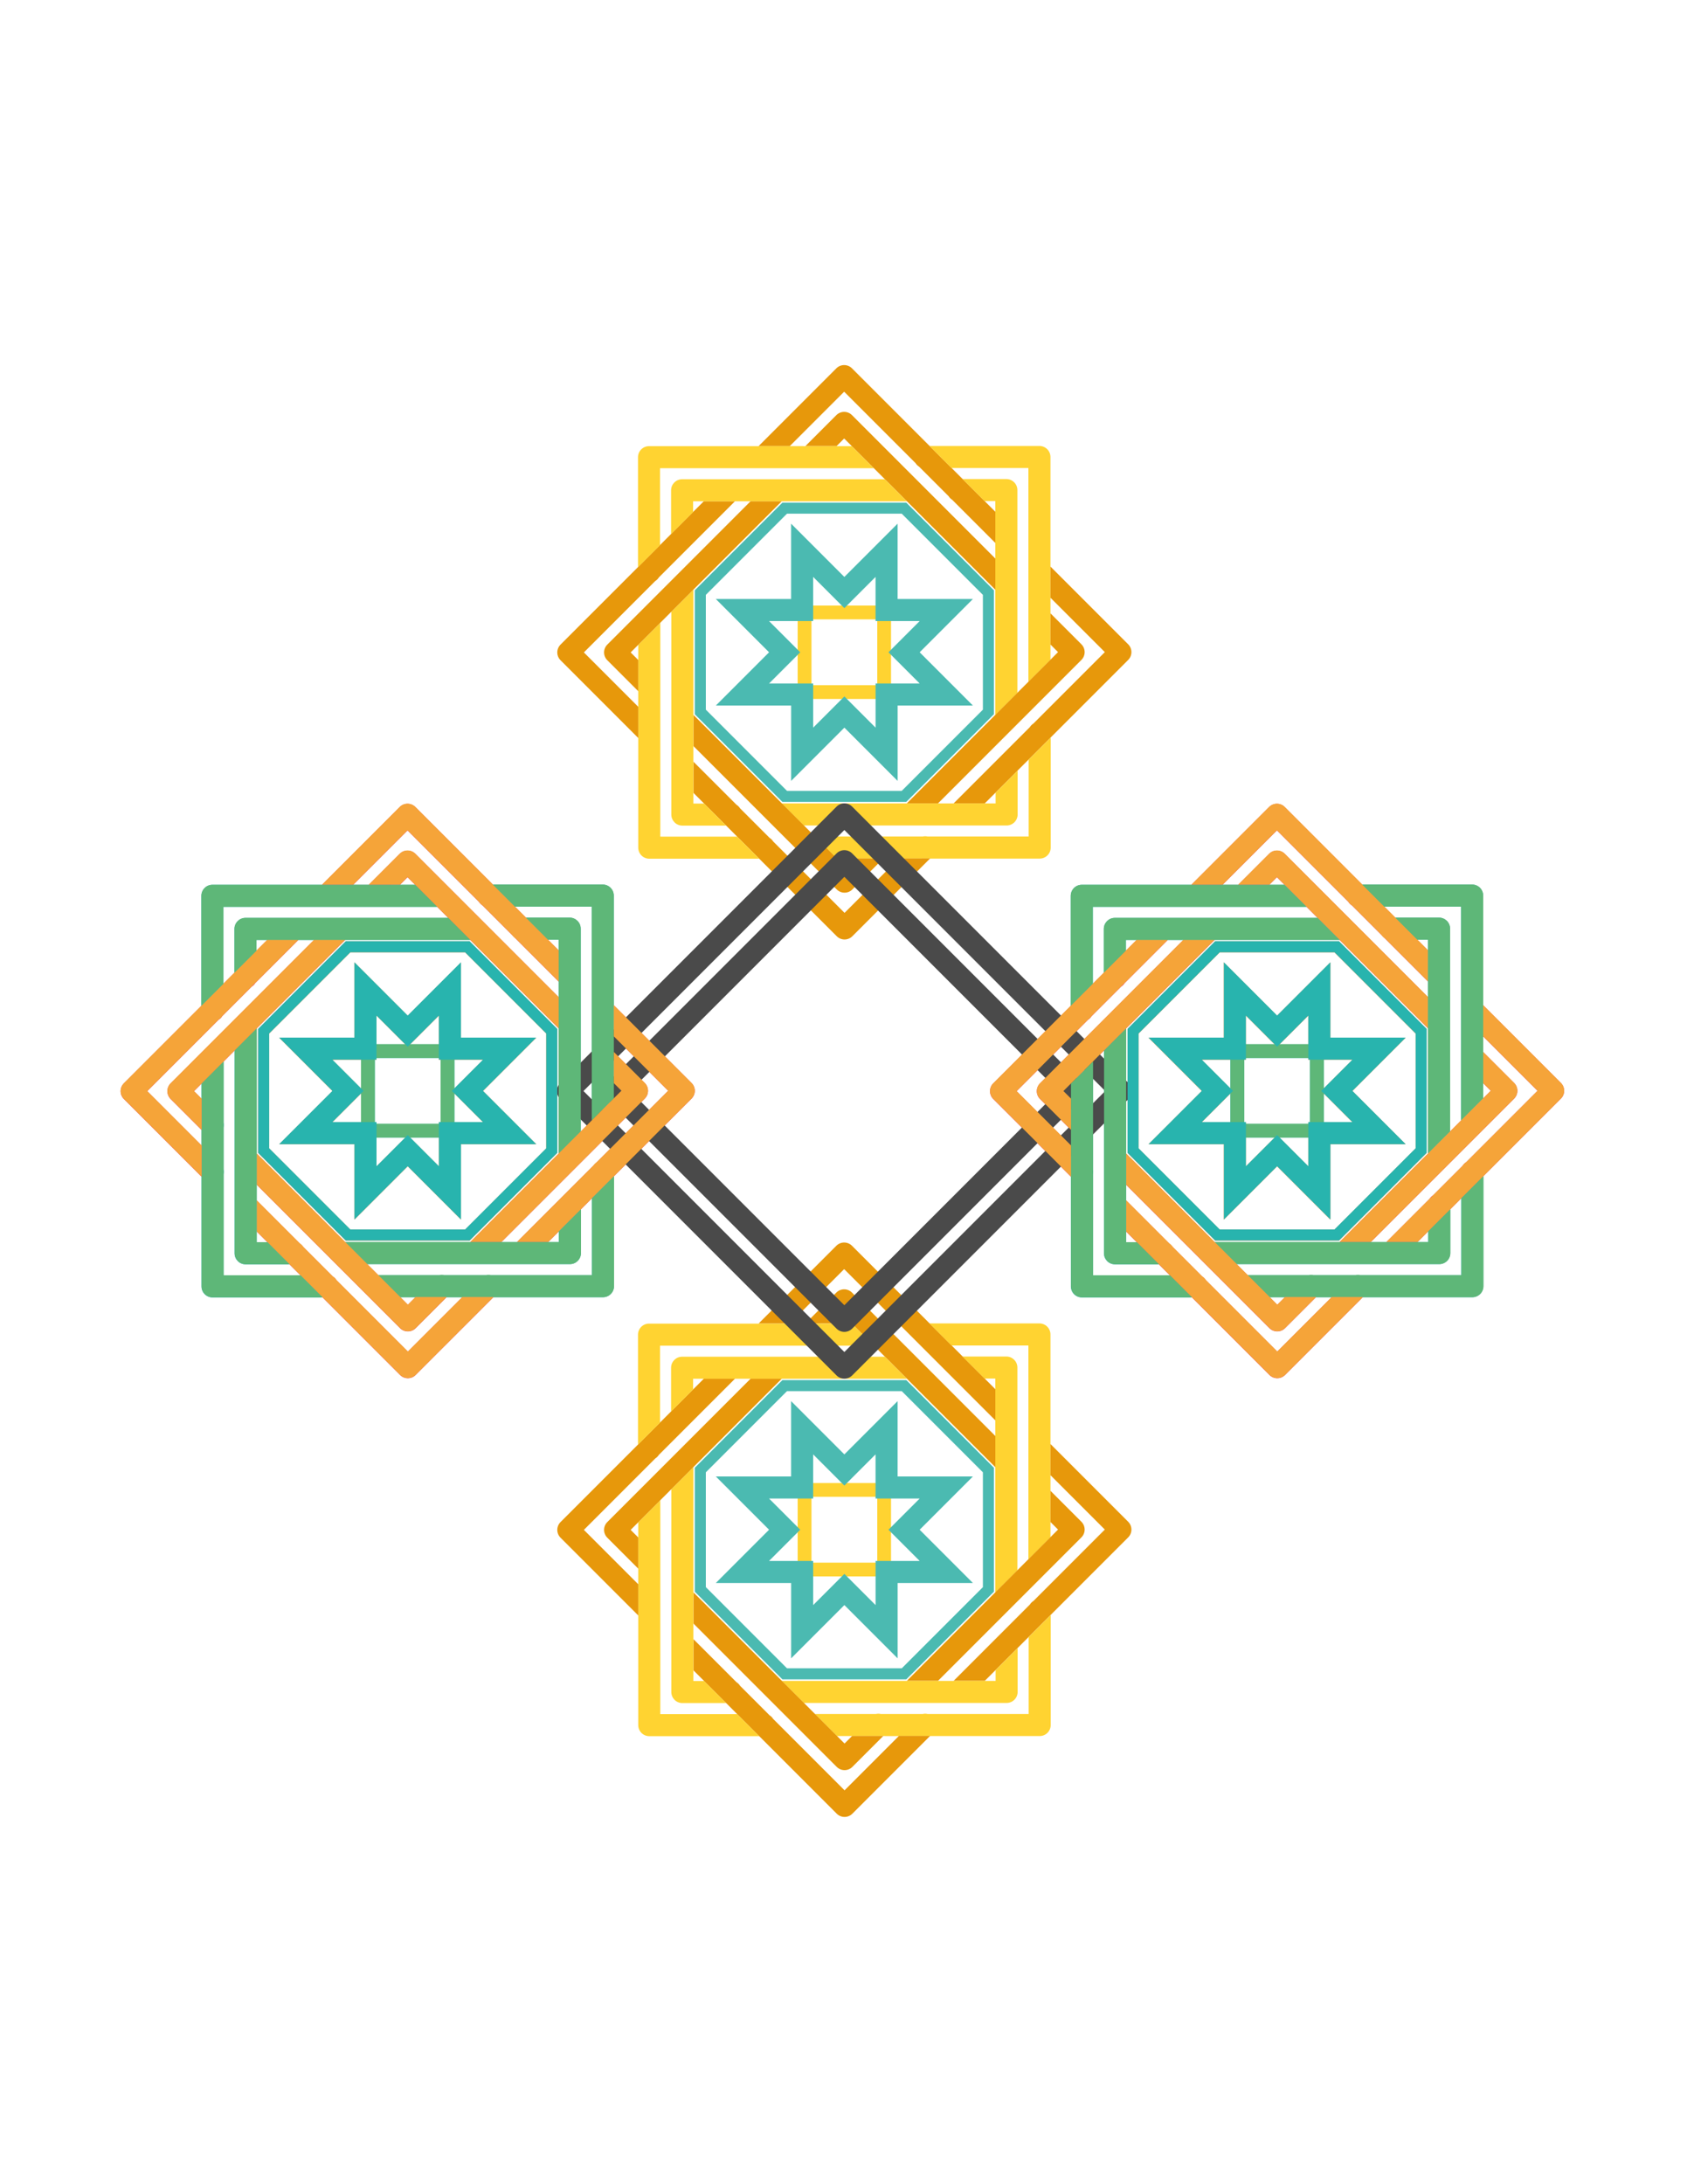 <svg enable-background="new 0 0 612 792" viewBox="0 0 612 792" xmlns="http://www.w3.org/2000/svg"><path d="m327.13 186.26 29.44 29.44v41.63l-29.44 29.44h-41.63l-29.44-29.44v-41.63l29.44-29.44zm1.65-4h-44.95l-31.78 31.78v44.95l31.78 31.78h44.95l31.78-31.78v-44.95z" fill="#4bbab1"/><path d="m323.24 253.45h-33.87v-33.87h33.87zm-28.86-5h23.87v-23.87h-23.87z" fill="#ffd331"/><path d="m308.99 161.75h-5.5l2.75-2.75 2.75 2.75.56.56 7.44 7.44 4 4 8 8 32.09 32.09v-11.31l-52.01-52.01c-1.56-1.56-4.1-1.56-5.66 0l-11.23 11.23h-5.66l19.72-19.72 25.9 25.9c.33.53.77.97 1.3 1.3l10.7 10.7c.33.53.77.97 1.3 1.3l15.64 15.64v-11.31l-3.72-3.72h.01l-8-8h-.01l-4-4h.01l-8-8h-.01l-28.29-28.29c-.75-.75-1.77-1.17-2.83-1.17s-2.08.42-2.83 1.17l-28.21 28.21" fill="#e7980b"/><path d="m361.08 185.59-3.89-3.89h3.89v3.89.8 10.52 5.66 11.31 45.38l8-8v-73.55c0-2.21-1.79-4-4-4h-15.89l-4-4h27.89v77.55l8-8v-5.26l.01.01v-11.31l-.01-.01v-5.66l.01.01v-11.31l-.01-.01v-40.01c0-1.06-.42-2.08-1.17-2.83s-1.77-1.17-2.83-1.17h-39.89" fill="#ffd331"/><path d="m381.08 239.21v-5.5l2.75 2.75-2.75 2.75-.56.56-7.44 7.44-4 4-8 8-32.09 32.09h11.31l52.01-52.01c1.56-1.56 1.56-4.1 0-5.66l-11.23-11.23v-5.66l19.72 19.72-25.9 25.9c-.53.33-.97.77-1.3 1.3l-27.64 27.64h11.31l3.72-3.72v.01l8-8v-.01l4-4v.01l8-8v-.01l28.29-28.29c.75-.75 1.17-1.77 1.17-2.83s-.42-2.08-1.17-2.83l-28.21-28.21" fill="#e7980b"/><path d="m357.29 291.33 3.89-3.89v3.89h-3.89-.8-10.52-5.66-11.31-45.38l8 8h73.55c2.21 0 4-1.79 4-4v-15.89l4-4v27.89h-36.63c-.6-.14-1.23-.14-1.83 0h-15.14c-.6-.14-1.23-.14-1.83 0h-22.12l8 8h5.26 11.31 5.66l-.01.01h11.31l.01-.01h40.01c1.06 0 2.08-.42 2.83-1.17s1.17-1.77 1.17-2.83v-39.89" fill="#ffd331"/><path d="m303.63 311.29h5.5l-2.75 2.75-2.75-2.75-.56-.56-7.44-7.44-4-4-8-8-32.09-32.09v11.31l52.01 52.01c1.56 1.56 4.1 1.56 5.66 0l11.23-11.23h5.66l-19.72 19.72-25.9-25.9c-.33-.53-.77-.97-1.3-1.3l-10.7-10.7c-.33-.53-.77-.97-1.3-1.3l-15.64-15.64v11.31l3.72 3.72h-.01l8 8h.01l4 4h-.01l8 8h.01l28.29 28.29c.75.75 1.77 1.17 2.83 1.17s2.08-.42 2.83-1.17l28.21-28.21" fill="#e7980b"/><path d="m251.54 287.49 3.89 3.89h-3.89v-3.89-.8-10.52-5.66-11.31-45.38l-8 8v73.55c0 2.21 1.79 4 4 4h15.89l4 4h-27.89v-77.55l-8 8v5.26l-.01-.01v11.31l.01.01v5.66l-.01-.01v11.31l.01.01v40.01c0 1.06.42 2.08 1.17 2.83s1.77 1.17 2.83 1.17h39.89" fill="#ffd331"/><path d="m231.54 233.82v5.5l-2.75-2.75 2.75-2.75.56-.56 7.44-7.44 4-4 8-8 32.09-32.09h-11.31l-52.01 52.01c-1.56 1.56-1.56 4.1 0 5.66l11.23 11.23v5.66l-19.72-19.72 25.9-25.9c.53-.33.97-.77 1.3-1.3l27.64-27.64h-11.31l-3.72 3.72v-.01l-8 8v.01l-4 4v-.01l-8 8v.01l-28.29 28.29c-.75.75-1.17 1.77-1.17 2.83s.42 2.08 1.17 2.83l28.21 28.21" fill="#e7980b"/><path d="m255.33 181.78-3.89 3.89v-3.89h3.89.8 10.52 5.66 11.31 45.38l-8-8h-73.55c-2.21 0-4 1.79-4 4v15.89l-4 4v-27.89h77.55l-8-8h-5.26l.01-.01h-11.31l-.01.01h-5.66l.01-.01h-11.31l-.01.01h-40.01c-1.06 0-2.08.42-2.83 1.17s-1.17 1.77-1.17 2.83v39.89" fill="#ffd331"/><path d="m317.63 209.19v8.01 8h8 8.01l-5.66 5.66-5.66 5.66 5.66 5.66 5.66 5.66h-8-8v8 8.01l-5.66-5.66-5.66-5.66-5.66 5.66-5.66 5.66v-8.01-8h-8-8.01l5.66-5.66 5.66-5.66-5.66-5.66-5.66-5.66h8 8v-8-8.01l5.66 5.66 5.66 5.66 5.66-5.66zm8-19.31-19.32 19.32-19.19-19.19-.13-.13v27.32h-26.61-.71l.26.25 19.07 19.07-19.32 19.32h27.32v27.32l19.32-19.32 19.32 19.32v-27.32h26.87.44l-19.32-19.32 19.32-19.32h-27.32z" fill="#4bbab1"/><path d="m327.13 504.43 29.44 29.44v41.63l-29.44 29.44h-41.63l-29.44-29.44v-41.63l29.44-29.44zm1.65-4h-44.95l-31.78 31.78v44.95l31.78 31.78h44.95l31.78-31.78v-44.95z" fill="#4bbab1"/><path d="m323.24 571.62h-33.87v-33.87h33.87zm-28.86-5h23.87v-23.87h-23.87z" fill="#ffd331"/><path d="m308.99 479.91h-5.5l2.75-2.75 2.75 2.75.56.56 7.44 7.44 4 4 8 8 32.09 32.09v-11.31l-52.01-52.01c-1.56-1.56-4.1-1.56-5.66 0l-11.23 11.23h-5.66l19.72-19.72 54.84 54.84v-11.31l-3.72-3.72h.01l-8-8h-.01l-4-4h.01l-8-8h-.01l-28.29-28.29c-.75-.75-1.77-1.17-2.83-1.17s-2.08.42-2.83 1.17l-28.21 28.21" fill="#e7980b"/><path d="m361.08 503.76-3.89-3.89h3.89v3.89.8 10.52 5.66 11.31 45.38l8-8v-73.55c0-2.21-1.79-4-4-4h-15.89l-4-4h27.89v77.55l8-8v-5.26l.01.01v-11.31l-.01-.01v-5.66l.01.01v-11.31l-.01-.01v-40.01c0-1.06-.42-2.08-1.17-2.83s-1.77-1.17-2.83-1.17h-39.89" fill="#ffd331"/><path d="m381.08 557.38v-5.5l2.75 2.75-2.75 2.75-.56.56-7.44 7.44-4 4-8 8-32.09 32.09h11.31l52.01-52.01c1.56-1.56 1.56-4.1 0-5.66l-11.23-11.23v-5.66l19.72 19.72-25.9 25.9c-.53.33-.97.77-1.3 1.3l-27.64 27.64h11.31l3.72-3.72v.01l8-8v-.01l4-4v.01l8-8v-.01l28.29-28.29c.75-.75 1.17-1.77 1.17-2.83s-.42-2.08-1.17-2.83l-28.21-28.21" fill="#e7980b"/><path d="m357.29 609.5 3.89-3.89v3.89h-3.89-.8-10.52-5.66-11.31-45.38l8 8h73.55c2.21 0 4-1.79 4-4v-15.89l4-4v27.89h-36.63c-.6-.14-1.23-.14-1.83 0h-15.14c-.6-.14-1.23-.14-1.83 0h-22.12l8 8h5.26 11.31 5.66l-.01.01h11.31l.01-.01h40.01c1.06 0 2.08-.42 2.83-1.17s1.17-1.77 1.17-2.83v-39.89" fill="#ffd331"/><path d="m303.63 629.46h5.5l-2.75 2.75-2.75-2.75-.56-.56-7.44-7.44-4-4-8-8-32.09-32.09v11.31l52.01 52.01c1.56 1.56 4.1 1.56 5.66 0l11.23-11.23h5.66l-19.72 19.72-25.9-25.9c-.33-.53-.77-.97-1.3-1.3l-10.7-10.7c-.33-.53-.77-.97-1.3-1.3l-15.64-15.64v11.31l3.72 3.72h-.01l8 8h.01l4 4h-.01l8 8h.01l28.29 28.29c.75.75 1.77 1.17 2.83 1.17s2.08-.42 2.83-1.17l28.21-28.21" fill="#e7980b"/><path d="m251.54 605.66 3.89 3.89h-3.89v-3.89-.8-10.52-5.66-11.31-45.38l-8 8v73.55c0 2.21 1.79 4 4 4h15.89l4 4h-27.89v-77.55l-8 8v5.26l-.01-.01v11.31l.01.01v5.66l-.01-.01v11.31l.01.01v40.01c0 1.06.42 2.08 1.17 2.83s1.77 1.17 2.83 1.17h39.89" fill="#ffd331"/><path d="m231.54 551.99v5.5l-2.75-2.75 2.75-2.75.56-.56 7.44-7.44 4-4 8-8 32.09-32.09h-11.31l-52.01 52.01c-1.56 1.56-1.56 4.1 0 5.66l11.23 11.23v5.66l-19.72-19.72 25.9-25.9c.53-.33.97-.77 1.3-1.3l27.64-27.64h-11.31l-3.72 3.72v-.01l-8 8v.01l-4 4v-.01l-8 8v.01l-28.29 28.29c-.75.75-1.17 1.77-1.17 2.83s.42 2.08 1.17 2.83l28.21 28.21" fill="#e7980b"/><path d="m255.33 499.95-3.89 3.89v-3.89h3.89.8 10.52 5.66 11.31 45.38l-8-8h-73.55c-2.21 0-4 1.79-4 4v15.89l-4 4v-27.89h77.55l-8-8h-5.26l.01-.01h-11.31l-.01.01h-5.66l.01-.01h-11.31l-.01.01h-40.01c-1.06 0-2.08.42-2.83 1.17s-1.17 1.77-1.17 2.83v39.89" fill="#ffd331"/><path d="m317.63 527.36v8.01 8h8 8.01l-5.66 5.66-5.66 5.66 5.66 5.66 5.66 5.66h-8-8v8 8.01l-5.66-5.66-5.66-5.66-5.66 5.66-5.66 5.66v-8.01-8h-8-8.01l5.66-5.66 5.66-5.66-5.66-5.66-5.66-5.66h8 8v-8-8.01l5.66 5.66 5.66 5.66 5.66-5.66zm8-19.31-19.32 19.32-19.19-19.19-.13-.13v27.32h-26.61-.71l.26.25 19.07 19.07-19.32 19.32h27.32v27.32l19.32-19.32 19.32 19.32v-27.32h26.87.44l-19.32-19.32 19.32-19.32h-27.32z" fill="#4bbab1"/><path d="m513.55 416.42-29.44 29.44h-41.63l-29.44-29.44v-41.63l29.44-29.44h41.63l29.44 29.44zm4 1.66v-44.95l-31.78-31.78h-44.95l-31.78 31.78v44.95l31.78 31.78h44.95z" fill="#f3944a"/><path d="m446.36 412.54v-33.87h33.87v33.87zm5-28.87v23.87h23.87v-23.87z" fill="#28b4ae"/><path d="m538.06 398.29v-5.5l2.75 2.75-2.75 2.75-.56.56-7.44 7.44-4 4-8 8-32.09 32.09h11.31l52.01-52.01c1.56-1.56 1.56-4.1 0-5.66l-11.23-11.23v-5.66l19.72 19.72-25.9 25.9c-.53.33-.97.77-1.3 1.3l-10.7 10.7c-.53.33-.97.77-1.3 1.3l-15.64 15.64h11.31l3.72-3.72v.01l8-8v-.01l4-4v.01l8-8v-.01l28.29-28.29c.75-.75 1.17-1.77 1.17-2.83s-.42-2.08-1.17-2.83l-28.21-28.21" fill="#e83c5b"/><path d="m514.22 450.38 3.89-3.89v3.89h-3.89-.8-10.52-5.66-11.31-45.38l8 8h73.55c2.21 0 4-1.79 4-4v-15.89l4-4v27.89h-77.55l8 8h5.26l-.01.01h11.31l.01-.01h5.66l-.01.01h11.31l.01-.01h40.01c1.06 0 2.08-.42 2.83-1.17s1.17-1.77 1.17-2.83v-39.89" fill="#28b4ae"/><path d="m460.6 470.38h5.5l-2.75 2.75-2.75-2.75-.56-.56-7.44-7.44-4-4-8-8-32.09-32.09v11.31l52.01 52.01c1.56 1.56 4.1 1.56 5.66 0l11.23-11.23h5.66l-19.72 19.72-25.9-25.9c-.33-.53-.77-.97-1.3-1.3l-27.64-27.64v11.31l3.72 3.72h-.01l8 8h.01l4 4h-.01l8 8h.01l28.29 28.29c.75.75 1.77 1.17 2.83 1.17s2.08-.42 2.83-1.17l28.21-28.21" fill="#e83c5b"/><path d="m408.48 446.59 3.89 3.89h-3.89v-3.89-.8-10.52-5.66-11.31-45.38l-8 8v73.55c0 2.21 1.79 4 4 4h15.89l4 4h-27.89v-36.63c.14-.6.14-1.23 0-1.83v-15.14c.14-.6.14-1.23 0-1.83v-22.12l-8 8v5.26 11.31 5.66l-.01-.01v11.31l.01.01v40.01c0 1.06.42 2.08 1.17 2.83s1.77 1.17 2.83 1.17h39.89" fill="#28b4ae"/><path d="m388.52 392.93v5.5l-2.75-2.75 2.75-2.75.56-.56 7.44-7.44 4-4 8-8 32.09-32.09h-11.31l-52.01 52.01c-1.56 1.56-1.56 4.1 0 5.66l11.23 11.23v5.66l-19.72-19.72 25.9-25.9c.53-.33.97-.77 1.3-1.3l10.7-10.7c.53-.33.97-.77 1.3-1.3l15.64-15.64h-11.31l-3.72 3.72v-.01l-8 8v.01l-4 4v-.01l-8 8v.01l-28.29 28.29c-.75.75-1.17 1.77-1.17 2.83s.42 2.08 1.17 2.83l28.21 28.21" fill="#e83c5b"/><path d="m412.32 340.84-3.89 3.89v-3.89h3.89.8 10.52 5.66 11.31 45.38l-8-8h-73.55c-2.21 0-4 1.79-4 4v15.89l-4 4v-27.89h77.55l-8-8h-5.26l.01-.01h-11.31l-.01.01h-5.66l.01-.01h-11.31l-.01.01h-40.01c-1.06 0-2.08.42-2.83 1.17s-1.17 1.77-1.17 2.83v39.89" fill="#28b4ae"/><path d="m465.99 320.84h-5.5l2.75-2.75 2.75 2.75.56.56 7.44 7.44 4 4 8 8 32.09 32.09v-11.31l-52.01-52.01c-1.56-1.56-4.1-1.56-5.66 0l-11.23 11.23h-5.66l19.72-19.72 25.9 25.9c.33.53.77.97 1.3 1.3l27.64 27.64v-11.31l-3.72-3.72h.01l-8-8h-.01l-4-4h.01l-8-8h-.01l-28.29-28.29c-.75-.75-1.77-1.17-2.83-1.17s-2.08.42-2.83 1.17l-28.21 28.21" fill="#e83c5b"/><path d="m518.03 344.63-3.89-3.89h3.89v3.89.8 10.52 5.66 11.31 45.38l8-8v-73.55c0-2.21-1.79-4-4-4h-15.89l-4-4h27.89v77.55l8-8v-5.26l.01.01v-11.31l-.01-.01v-5.66l.01.01v-11.31l-.01-.01v-40.01c0-1.06-.42-2.08-1.17-2.83s-1.77-1.17-2.83-1.17h-39.89" fill="#28b4ae"/><path d="m490.62 406.93h-8.01-8v8 8.01l-5.66-5.66-5.66-5.66-5.66 5.66-5.66 5.66v-8-8h-8-8.01l5.66-5.66 5.66-5.66-5.66-5.66-5.66-5.66h8.01 8v-8-8.01l5.66 5.66 5.66 5.66 5.66-5.66 5.66-5.66v8 8h8 8.01l-5.66 5.66-5.66 5.66 5.66 5.66zm19.31 8-19.32-19.32 19.19-19.19.13-.13h-27.32v-26.61-.71l-.25.26-19.07 19.07-19.32-19.32v27.32h-27.32l19.32 19.32-19.32 19.32h27.32v26.87.44l19.32-19.32 19.32 19.32v-27.32z" fill="#f3944a"/><path d="m198.16 416.42-29.44 29.44h-41.63l-29.44-29.44v-41.63l29.44-29.44h41.63l29.44 29.44zm4 1.66v-44.95l-31.78-31.78h-44.95l-31.78 31.78v44.95l31.78 31.78h44.95z" fill="#f3944a"/><path d="m130.97 412.54v-33.87h33.87v33.87zm5-28.87v23.87h23.87v-23.87z" fill="#28b4ae"/><path d="m222.68 398.29v-5.5l2.75 2.75-2.75 2.75-.56.56-7.44 7.44-4 4-8 8-32.09 32.09h11.31l52.01-52.01c1.56-1.56 1.56-4.1 0-5.66l-11.23-11.23v-5.66l19.72 19.72-54.84 54.84h11.31l3.72-3.72v.01l8-8v-.01l4-4v.01l8-8v-.01l28.29-28.29c.75-.75 1.17-1.77 1.17-2.83s-.42-2.08-1.17-2.83l-28.21-28.21" fill="#e83c5b"/><path d="m198.84 450.38 3.89-3.89v3.89h-3.89-.8-10.52-5.66-11.31-45.38l8 8h73.55c2.21 0 4-1.79 4-4v-15.89l4-4v27.89h-77.55l8 8h5.26l-.01.01h11.31l.01-.01h5.66l-.01.01h11.31l.01-.01h40.01c1.06 0 2.08-.42 2.83-1.17s1.17-1.77 1.17-2.83v-39.89" fill="#28b4ae"/><path d="m145.21 470.38h5.5l-2.75 2.75-2.75-2.75-.56-.56-7.44-7.44-4-4-8-8-32.09-32.09v11.31l52.01 52.01c1.56 1.56 4.1 1.56 5.66 0l11.23-11.23h5.66l-19.72 19.72-25.9-25.9c-.33-.53-.77-.97-1.3-1.3l-27.64-27.64v11.31l3.72 3.72h-.01l8 8h.01l4 4h-.01l8 8h.01l28.29 28.29c.75.75 1.77 1.17 2.83 1.17s2.08-.42 2.83-1.17l28.21-28.2" fill="#e83c5b"/><path d="m93.09 446.59 3.89 3.89h-3.89v-3.89-.8-10.52-5.66-11.31-45.38l-8 8v73.55c0 2.21 1.79 4 4 4h15.89l4 4h-27.89v-36.63c.14-.6.14-1.23 0-1.83v-15.14c.14-.6.14-1.23 0-1.83v-22.12l-8 8v5.26 11.31 5.66l-.01-.01v11.31l.01.01v40.01c0 1.06.42 2.08 1.17 2.83s1.77 1.17 2.83 1.17h39.89" fill="#28b4ae"/><path d="m73.13 392.93v5.5l-2.75-2.75 2.75-2.75.56-.56 7.44-7.44 4-4 8-8 32.09-32.09h-11.31l-52.01 52.01c-1.56 1.56-1.56 4.1 0 5.66l11.23 11.23v5.66l-19.72-19.72 25.9-25.9c.53-.33.97-.77 1.3-1.3l10.7-10.7c.53-.33.97-.77 1.3-1.3l15.64-15.64h-11.31l-3.72 3.72v-.01l-8 8v.01l-4 4v-.01l-8 8v.01l-28.29 28.29c-.75.75-1.17 1.77-1.17 2.83s.42 2.08 1.17 2.83l28.21 28.21" fill="#e83c5b"/><path d="m96.94 340.84-3.89 3.89v-3.89h3.89.8 10.52 5.66 11.31 45.38l-8-8h-73.55c-2.21 0-4 1.79-4 4v15.89l-4 4v-27.89h77.55l-8-8h-5.26l.01-.01h-11.31l-.01.01h-5.66l.01-.01h-11.31l-.01.01h-40.01c-1.06 0-2.08.42-2.83 1.17s-1.17 1.77-1.17 2.83v39.89" fill="#28b4ae"/><path d="m150.6 320.84h-5.5l2.75-2.75 2.75 2.75.56.56 7.44 7.44 4 4 8 8 32.09 32.09v-11.31l-52.01-52.01c-1.56-1.56-4.1-1.56-5.66 0l-11.23 11.23h-5.66l19.72-19.72 25.9 25.9c.33.53.77.97 1.3 1.3l27.64 27.64v-11.31l-3.72-3.72h.01l-8-8h-.01l-4-4h.01l-8-8h-.01l-28.29-28.29c-.75-.75-1.77-1.17-2.83-1.17s-2.08.42-2.83 1.17l-28.21 28.21" fill="#e83c5b"/><path d="m202.64 344.63-3.89-3.89h3.89v3.89.8 10.52 5.66 11.31 45.38l8-8v-73.55c0-2.21-1.79-4-4-4h-15.89l-4-4h27.89v77.55l8-8v-5.26l.01.01v-11.31l-.01-.01v-5.66l.01.01v-11.31l-.01-.01v-40.01c0-1.06-.42-2.08-1.17-2.83s-1.77-1.17-2.83-1.17h-39.89" fill="#28b4ae"/><path d="m175.23 406.93h-8.01-8v8 8.01l-5.66-5.66-5.66-5.66-5.66 5.66-5.66 5.66v-8-8h-8-8.01l5.66-5.66 5.66-5.66-5.66-5.66-5.66-5.66h8.01 8v-8-8.01l5.66 5.66 5.66 5.66 5.66-5.66 5.66-5.66v8 8h8 8.01l-5.66 5.66-5.66 5.66 5.66 5.66zm19.32 8-19.32-19.32 19.19-19.19.13-.13h-27.32v-26.61-.71l-.25.26-19.07 19.07-19.32-19.32v27.32h-27.32l19.32 19.32-19.32 19.32h27.32v26.87.44l19.32-19.32 19.32 19.32v-27.32z" fill="#f3944a"/><path d="m306.31 499.91c-1.02 0-2.05-.39-2.83-1.17l-100.3-100.3c-.75-.75-1.17-1.77-1.17-2.83s.42-2.08 1.17-2.83l100.3-100.3c1.56-1.56 4.09-1.56 5.66 0l100.3 100.3c1.56 1.56 1.56 4.09 0 5.66l-100.3 100.3c-.78.77-1.81 1.17-2.83 1.17zm-94.64-104.3 94.64 94.64 94.64-94.64-94.64-94.64zm94.64 87.33c-1.06 0-2.08-.42-2.83-1.17l-83.33-83.33c-.75-.75-1.17-1.77-1.17-2.83s.42-2.08 1.17-2.83l83.33-83.33c1.56-1.56 4.09-1.56 5.66 0l83.33 83.33c1.56 1.56 1.56 4.09 0 5.66l-83.33 83.33c-.75.74-1.77 1.17-2.83 1.17zm-77.67-87.33 77.67 77.67 77.67-77.67-77.67-77.67z" fill="#4a4a4a"/><path d="m484.12 345.3 29.44 29.44v41.63l-29.44 29.44h-41.63l-29.44-29.44v-41.63l29.44-29.44zm1.65-4h-44.95l-31.78 31.78v44.95l31.78 31.78h44.95l31.78-31.78v-44.95z" fill="#28b4ae"/><path d="m480.24 412.49h-33.87v-33.87h33.87zm-28.87-5h23.87v-23.87h-23.87z" fill="#5eb778"/><path d="m465.99 320.78h-5.5l2.75-2.75 2.75 2.75.56.56 7.44 7.44 4 4 8 8 32.09 32.09v-11.31l-52.01-52.01c-1.56-1.56-4.1-1.56-5.66 0l-11.23 11.23h-5.66l19.72-19.72 25.9 25.9c.33.53.77.97 1.3 1.3l10.7 10.7c.33.53.77.97 1.3 1.3l15.64 15.64v-11.31l-3.72-3.72h.01l-8-8h-.01l-4-4h.01l-8-8h-.01l-28.29-28.29c-.75-.75-1.77-1.17-2.83-1.17s-2.08.42-2.83 1.17l-28.21 28.21" fill="#f5a439"/><path d="m518.07 344.62-3.89-3.89h3.89v3.89.8 10.52 5.66 11.31 45.38l8-8v-73.55c0-2.21-1.79-4-4-4h-15.89l-4-4h27.89v77.55l8-8v-5.26l.01.01v-11.31l-.01-.01v-5.66l.01.01v-11.31l-.01-.01v-40.01c0-1.06-.42-2.08-1.17-2.83s-1.77-1.17-2.83-1.17h-39.89" fill="#5eb778"/><path d="m538.07 398.25v-5.5l2.75 2.75-2.75 2.75-.56.56-7.44 7.44-4 4-8 8-32.09 32.09h11.31l52.01-52.01c1.56-1.56 1.56-4.1 0-5.66l-11.23-11.23v-5.66l19.72 19.72-25.9 25.9c-.53.33-.97.77-1.3 1.3l-27.64 27.64h11.31l3.72-3.72v.01l8-8v-.01l4-4v.01l8-8v-.01l28.29-28.29c.75-.75 1.17-1.77 1.17-2.83s-.42-2.08-1.17-2.83l-28.21-28.21" fill="#f5a439"/><path d="m514.28 450.37 3.89-3.89v3.89h-3.89-.8-10.52-5.66-11.3-45.38l8 8h73.55c2.21 0 4-1.79 4-4v-15.89l4-4v27.89h-36.63c-.6-.14-1.23-.14-1.83 0h-15.14c-.6-.14-1.23-.14-1.83 0h-22.12l8 8h5.26 11.31 5.66l-.01.01h11.31l.01-.01h40.01c1.06 0 2.08-.42 2.83-1.17s1.17-1.77 1.17-2.83v-39.89" fill="#5eb778"/><path d="m460.62 470.33h5.5l-2.75 2.75-2.75-2.75-.56-.56-7.44-7.44-4-4-8-8-32.09-32.09v11.31l52.01 52.01c1.56 1.56 4.1 1.56 5.66 0l11.23-11.23h5.66l-19.72 19.72-25.9-25.9c-.33-.53-.77-.97-1.3-1.3l-10.7-10.7c-.33-.53-.77-.97-1.3-1.3l-15.64-15.64v11.31l3.72 3.72h-.01l8 8h.01l4 4h-.01l8 8h.01l28.29 28.29c.75.75 1.77 1.17 2.83 1.17s2.08-.42 2.83-1.17l28.21-28.21" fill="#f5a439"/><path d="m408.53 446.53 3.89 3.89h-3.89v-3.89-.8-10.52-5.66-11.31-45.38l-8 8v73.55c0 2.21 1.79 4 4 4h15.89l4 4h-27.89v-77.55l-8 8v5.26l-.01-.01v11.31l.01.01v5.66l-.01-.01v11.31l.01.01v40.01c0 1.06.42 2.08 1.17 2.83s1.77 1.17 2.83 1.17h39.89" fill="#5eb778"/><path d="m388.53 392.86v5.5l-2.75-2.75 2.75-2.75.56-.56 7.44-7.44 4-4 8-8 32.09-32.09h-11.31l-52.01 52.01c-1.56 1.56-1.56 4.1 0 5.66l11.23 11.23v5.66l-19.72-19.72 25.9-25.9c.53-.33.97-.77 1.3-1.3l27.64-27.64h-11.31l-3.72 3.72v-.01l-8 8v.01l-4 4v-.01l-8 8v.01l-28.29 28.29c-.75.75-1.17 1.77-1.17 2.83s.42 2.08 1.17 2.83l28.21 28.21" fill="#f5a439"/><path d="m412.32 340.82-3.89 3.89v-3.89h3.89.8 10.52 5.66 11.31 45.38l-8-8h-73.55c-2.21 0-4 1.79-4 4v15.89l-4 4v-27.89h77.55l-8-8h-5.26l.01-.01h-11.31l-.01.01h-5.66l.01-.01h-11.31l-.01.01h-40.01c-1.06 0-2.08.42-2.83 1.17s-1.17 1.77-1.17 2.83v39.89" fill="#5eb778"/><path d="m474.62 368.23v8.01 8h8 8.01l-5.66 5.66-5.66 5.66 5.66 5.66 5.66 5.66h-8-8v8 8.01l-5.66-5.66-5.66-5.66-5.66 5.66-5.66 5.66v-8.01-8h-8-8.01l5.66-5.66 5.66-5.66-5.66-5.66-5.66-5.66h8 8v-8-8.01l5.66 5.66 5.66 5.66 5.66-5.66zm8-19.31-19.32 19.32-19.19-19.19-.13-.13v27.32h-26.61-.71l.26.25 19.07 19.07-19.32 19.32h27.32v27.32l19.32-19.32 19.32 19.32v-27.32h26.87.44l-19.32-19.32 19.32-19.32h-27.32z" fill="#28b4ae"/><path d="m168.72 345.3 29.44 29.44v41.63l-29.44 29.44h-41.63l-29.44-29.44v-41.63l29.44-29.44zm1.66-4h-44.95l-31.78 31.78v44.95l31.78 31.78h44.95l31.78-31.78v-44.95z" fill="#28b4ae"/><path d="m164.84 412.49h-33.87v-33.87h33.87zm-28.87-5h23.87v-23.87h-23.87z" fill="#5eb778"/><path d="m150.59 320.78h-5.5l2.75-2.75 2.75 2.75.56.56 7.44 7.44 4 4 8 8 32.09 32.09v-11.31l-52.01-52.01c-1.56-1.56-4.1-1.56-5.66 0l-11.23 11.23h-5.66l19.72-19.72 25.9 25.9c.33.53.77.97 1.3 1.3l10.7 10.7c.33.53.77.97 1.3 1.3l15.64 15.64v-11.31l-3.72-3.72h.01l-8-8h-.01l-4-4h.01l-8-8h-.01l-28.29-28.29c-.75-.75-1.77-1.17-2.83-1.17s-2.08.42-2.83 1.17l-28.21 28.21" fill="#f5a439"/><path d="m202.68 344.62-3.89-3.89h3.89v3.89.8 10.52 5.66 11.31 45.38l8-8v-73.55c0-2.21-1.79-4-4-4h-15.89l-4-4h27.89v77.55l8-8v-5.26l.01.01v-11.31l-.01-.01v-5.66l.01.01v-11.31l-.01-.01v-40.01c0-1.06-.42-2.08-1.17-2.83s-1.77-1.17-2.83-1.17h-39.89" fill="#5eb778"/><path d="m222.68 398.25v-5.5l2.75 2.75-2.75 2.75-.56.56-7.44 7.44-4 4-8 8-32.09 32.09h11.31l52.01-52.01c1.56-1.56 1.56-4.1 0-5.66l-11.23-11.23v-5.66l19.72 19.72-25.9 25.9c-.53.33-.97.77-1.3 1.3l-27.64 27.64h11.31l3.72-3.72v.01l8-8v-.01l4-4v.01l8-8v-.01l28.29-28.29c.75-.75 1.17-1.77 1.17-2.83s-.42-2.08-1.17-2.83l-28.21-28.21" fill="#f5a439"/><path d="m198.89 450.37 3.89-3.89v3.89h-3.89-.8-10.52-5.66-11.31-45.38l8 8h73.55c2.21 0 4-1.79 4-4v-15.89l4-4v27.89h-36.63c-.6-.14-1.23-.14-1.83 0h-15.14c-.6-.14-1.23-.14-1.83 0h-22.12l8 8h5.26 11.31 5.66l-.01.01h11.31l.01-.01h40.01c1.06 0 2.08-.42 2.83-1.17s1.17-1.77 1.17-2.83v-39.89" fill="#5eb778"/><path d="m145.22 470.33h5.5l-2.75 2.75-2.75-2.75-.56-.56-7.44-7.44-4-4-8-8-32.09-32.09v11.31l52.01 52.01c1.56 1.56 4.1 1.56 5.66 0l11.23-11.23h5.66l-19.72 19.72-25.9-25.9c-.33-.53-.77-.97-1.3-1.3l-10.7-10.7c-.33-.53-.77-.97-1.3-1.3l-15.64-15.64v11.31l3.72 3.72h-.01l8 8h.01l4 4h-.01l8 8h.01l28.29 28.29c.75.75 1.77 1.17 2.83 1.17s2.08-.42 2.83-1.17l28.21-28.21" fill="#f5a439"/><path d="m93.14 446.53 3.89 3.89h-3.89v-3.89-.8-10.52-5.66-11.31-45.38l-8 8v73.55c0 2.21 1.79 4 4 4h15.89l4 4h-27.89v-77.55l-8 8v5.26l-.01-.01v11.31l.01.01v5.66l-.01-.01v11.31l.01.01v40.01c0 1.06.42 2.08 1.17 2.83s1.77 1.17 2.83 1.17h39.89" fill="#5eb778"/><path d="m73.14 392.86v5.5l-2.75-2.75 2.75-2.75.56-.56 7.44-7.44 4-4 8-8 32.09-32.09h-11.31l-52.02 52.01c-1.56 1.56-1.56 4.1 0 5.66l11.23 11.23v5.66l-19.72-19.72 25.9-25.9c.53-.33.97-.77 1.3-1.3l27.64-27.64h-11.31l-3.72 3.72v-.01l-8 8v.01l-4 4v-.01l-8 8v.01l-28.29 28.29c-.75.75-1.17 1.77-1.17 2.83s.42 2.08 1.17 2.83l28.21 28.21" fill="#f5a439"/><path d="m96.93 340.82-3.89 3.89v-3.89h3.89.8 10.52 5.66 11.31 45.38l-8-8h-73.55c-2.21 0-4 1.79-4 4v15.89l-4 4v-27.89h77.55l-8-8h-5.26l.01-.01h-11.31l-.01.01h-5.66l.01-.01h-11.31l-.01.01h-40.01c-1.06 0-2.08.42-2.83 1.17s-1.17 1.77-1.17 2.83v39.89" fill="#5eb778"/><path d="m159.22 368.23v8.01 8h8 8.01l-5.66 5.66-5.66 5.66 5.66 5.66 5.66 5.66h-8-8v8 8.01l-5.66-5.66-5.66-5.66-5.66 5.66-5.66 5.66v-8.01-8h-8-8.01l5.66-5.66 5.66-5.66-5.66-5.66-5.66-5.66h8 8v-8-8.01l5.66 5.66 5.66 5.66 5.66-5.66zm8-19.31-19.32 19.32-19.19-19.19-.13-.13v27.32h-26.61-.71l.26.25 19.07 19.07-19.32 19.32h27.32v27.32l19.32-19.32 19.32 19.32v-27.32h26.87.44l-19.32-19.32 19.32-19.32h-27.32z" fill="#28b4ae"/></svg>